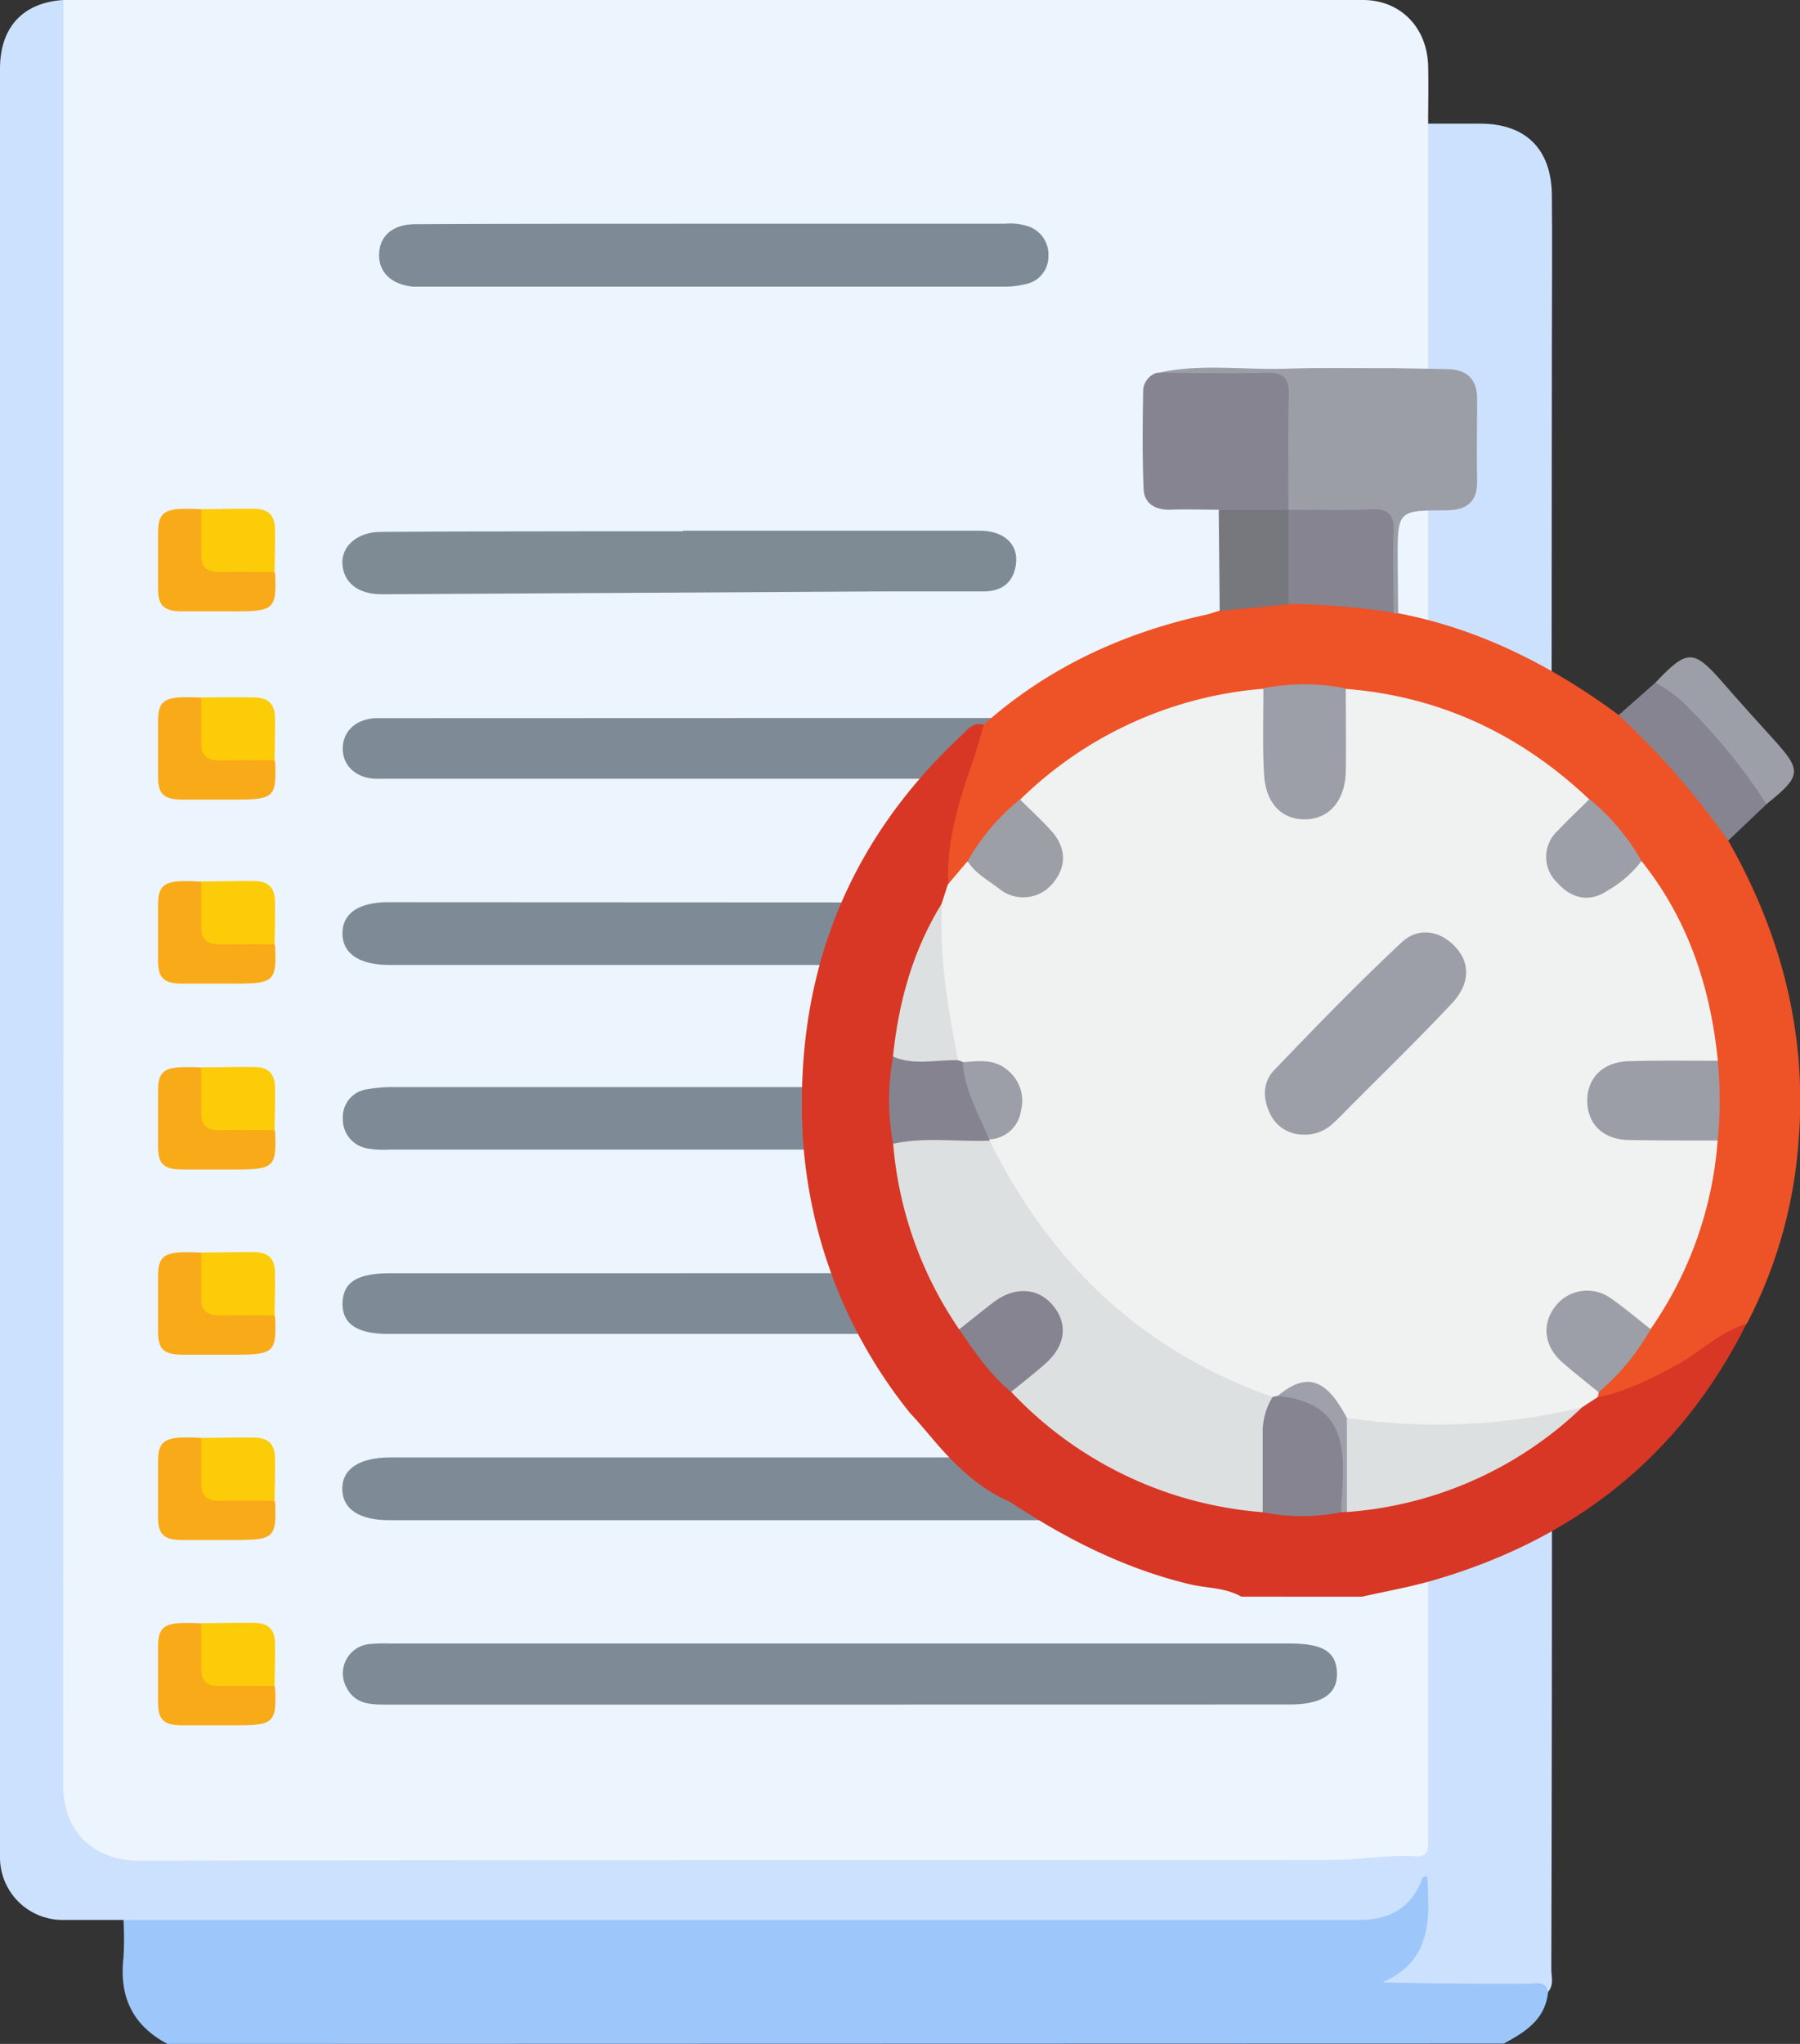 <svg xmlns="http://www.w3.org/2000/svg" viewBox="0 0 256.59 291.27"><rect x="0" y="0" width="256.59" height="291.27" fill="#333333" stroke="none"/><defs><style>.cls-1{fill:#9dc7fb;}.cls-2{fill:#ecf5fe;}.cls-3{fill:#cce1fe;}.cls-4{fill:#7e8b96;}.cls-5{fill:#7e8a95;}.cls-6{fill:#7e8b95;}.cls-7{fill:#d73724;}.cls-8{fill:#ee5227;}.cls-9{fill:#9c9ea6;}.cls-10{fill:#868490;}.cls-11{fill:#9c9fa7;}.cls-12{fill:#f0f1f1;}.cls-13{fill:#dde0e0;}.cls-14{fill:#868491;}.cls-15{fill:#868390;}.cls-16{fill:#9ea1a9;}.cls-17{fill:#77777e;}.cls-18{fill:#9b9ea6;}.cls-19{fill:#9c9fa6;}.cls-20{fill:#f9aa18;}.cls-21{fill:#fccc08;}</style></defs><g id="Слой_2" data-name="Слой 2"><g id="Layer_1" data-name="Layer 1"><path class="cls-1" d="M23.88,291.27c-5-2.63-6.91-6.77-6.28-12.3a45.27,45.27,0,0,0,0-5.34c1.54-1.33,3.42-.88,5.17-.88q68.61,0,137.22,0c10.7,0,21.4-.07,32.1,0,4.08,0,7.5-.86,9.64-4.67.35-.62.88-1.43,1.73-1.17.64.2.8,1,.86,1.69a19.37,19.37,0,0,1-.63,8.15,8.63,8.63,0,0,1-5.59,5.7c.5-.55,1.61-.59,2.67-.6,5.68-.05,11.37-.11,17.05,0,1.22,0,3.08-.33,2.86,2-.38,3.94-3.26,5.73-6.32,7.37Z"/><path class="cls-2" d="M9.06,0,194.28,0c5.33,0,9.15,3.88,9.3,9.38.07,2.75,0,5.5,0,8.24,1,1.09.91,2.45.91,3.76q0,33.74,0,67.45a8.25,8.25,0,0,1-.45,3.34c-1.54,1.81-2.29.06-3-.81-2.59-3-4.78-6.36-7.63-9.16-2.72-1.68-4.63-.92-5.32,2.16a27.14,27.14,0,0,0-.23,4.77c-.05,1.1.18,2.28-.8,3.16-1.21.08-1.79-.94-2.63-1.5-2.11-1.43-4.14-.68-4.83,1.76a10.76,10.76,0,0,0-.22,2.83V125c0,4.59,2,8.65,3.45,12.83q8.31,23.91,16.62,47.8c1.64,4.75,3.6,9.38,4.77,14.29a5.43,5.43,0,0,1,.18,1.55c.3,19.25.07,38.48.14,57.72V260c-.05,4.93-.51,5.36-5.31,5.46-59.3,1.29-118.6.21-177.9.56a21.39,21.39,0,0,1-5.64-.49,9.81,9.81,0,0,1-7.46-9c-.07-1,0-2.08,0-3.13q0-124,0-247.92C8.18,3.65,7.75,1.68,9.06,0Z"/><path class="cls-3" d="M9.06,0Q9.07,127.16,9,254.3c0,6.7,4.28,10.87,11,10.86,56.48-.12,113-.05,169.46-.1,4.14,0,8.28-.77,12.44-.53,1.23.06,1.71-.55,1.67-1.73,0-.75,0-1.51,0-2.27q0-29.86,0-59.73c1.4.08,1.5,1.31,1.83,2.22,4.94,13.63,9.58,27.36,14.35,41,.28.8.27,1.68.54,2.48a14.35,14.35,0,0,1-.47-4.07q0-11.8,0-23.6c0-1.13-.1-2.3.69-3.26,1.42,0,1.07.84.72,1.65q0,31.68-.09,63.36c0,1.09.41,2.28-.46,3.27-.37-1.69-1.74-1.15-2.77-1.16-6.82,0-13.64,0-20.83-.2,7.07-3.08,6.73-9.08,6.37-15.1-.77-.08-.8.64-1,1.08-1.73,3.7-4.72,5.13-8.69,5.13q-33.1,0-66.2,0H9.12A8.92,8.92,0,0,1,0,264.74v-.85q0-127,0-254.07C0,3.87,3.27.36,9.06,0Z"/><path class="cls-3" d="M221.16,123.49l-4.51-12c-3.54-4.95-7.33-9.69-11.15-14.42-.86-1.43-2.57-2.38-2.41-4.36.88-1,.48-2.18.48-3.27q0-35.91,0-71.82H211c6.47,0,10.15,3.6,10.22,10.17.07,7.38,0,14.76,0,22.15Q221.19,86.71,221.16,123.49Z"/><path class="cls-4" d="M119.67,128.6h64.26a14,14,0,0,1,2.83.08c2.16.44,3.65,1.74,3.77,4a4,4,0,0,1-3.39,4.55,15.28,15.28,0,0,1-3.1.28H55.54c-4.3,0-6.69-1.6-6.72-4.45s2.23-4.49,6.6-4.49Z"/><path class="cls-4" d="M119.55,216.64q-5,0-64,0c-4.32,0-6.7-1.56-6.76-4.4s2.36-4.55,6.87-4.55H183.91c4.39,0,6.65,1.47,6.73,4.37s-2.28,4.58-6.84,4.58Z"/><path class="cls-5" d="M119.78,102.32H184a16.2,16.2,0,0,1,3.12.12,4.31,4.31,0,0,1-.1,8.45,16.64,16.64,0,0,1-2.83.09h-129c-.57,0-1.14,0-1.71,0-2.78-.13-4.66-1.91-4.62-4.36s1.89-4.15,4.72-4.28c.85,0,1.71,0,2.56,0Z"/><path class="cls-5" d="M120.09,181.44h64.24a14,14,0,0,1,2.83.1,4,4,0,0,1,3.38,4.29A3.93,3.93,0,0,1,187,190a17.9,17.9,0,0,1-2.84.09H55.42c-4.52,0-6.65-1.42-6.59-4.39s2.12-4.25,6.73-4.25Z"/><path class="cls-5" d="M119.81,242.91q-32.55,0-65.1,0c-2.18,0-4.17-.2-5.31-2.42a4.19,4.19,0,0,1,3.16-6.19,23.14,23.14,0,0,1,3.12-.09h128.2c4.73,0,6.63,1.2,6.7,4.22s-2.17,4.47-6.81,4.47Z"/><path class="cls-4" d="M113.75,163.82H55.49a13.39,13.39,0,0,1-3.11-.16,4.2,4.2,0,0,1-3.51-4.25,4,4,0,0,1,3.51-4.19,21.56,21.56,0,0,1,3.67-.31q57.83,0,115.66,0a18.76,18.76,0,0,1,3.67.32,4,4,0,0,1,3.48,4.49,4.11,4.11,0,0,1-3.73,4,16.76,16.76,0,0,1-2.84.09Z"/><path class="cls-4" d="M101.8,31.88h41.47a8.15,8.15,0,0,1,3.35.39,4.22,4.22,0,0,1,2.83,4.19,4,4,0,0,1-3.11,4,13.09,13.09,0,0,1-3.36.39q-41.17,0-82.36,0c-.57,0-1.14,0-1.71,0-3.06-.28-4.89-2-4.87-4.49,0-2.7,1.92-4.41,5.16-4.41C73.4,31.87,87.6,31.89,101.8,31.88Z"/><path class="cls-6" d="M97.36,75.63q21.17,0,42.33,0c3.49,0,5.57,2,5.12,4.89-.39,2.51-2,3.75-4.54,3.76q-7,0-13.92,0l-70.72.4c-.47,0-1,0-1.42,0C51,84.64,49,83,48.81,80.43s2.11-4.6,5.38-4.63c10.32-.08,20.64-.07,31-.09H97.36Z"/><path class="cls-3" d="M203.56,199.7l.06-33.14c3.42,9.62,6.86,19.23,10.23,28.87,2.34,6.69,4.57,13.43,6.84,20.14v31.82l-.38.12c-.76-2-1.57-3.9-2.26-5.89q-6.87-19.65-13.71-39.33a13.69,13.69,0,0,0-.73-1.49C203.59,200.43,203.57,200.07,203.56,199.7Z"/><path class="cls-7" d="M176.94,227.53c-2.29-1.32-4.94-1.18-7.4-1.78-9.28-2.23-17.62-6.47-25.51-11.69-4.31-1.87-7.63-5-10.63-8.48-1.22-1.41-2.4-2.86-3.68-4.22a69.53,69.53,0,0,1-15.41-43.92c-.08-20.75,7.44-38.35,22.67-52.56.94-.88,1.81-2.19,3.48-1.5.86,2.21-.42,4.07-1.08,6a57.1,57.1,0,0,0-3.4,16.17,10.77,10.77,0,0,1-1.06,3.46,62.76,62.76,0,0,0-6.7,21.75,47.79,47.79,0,0,0,0,12,59.22,59.22,0,0,0,8.89,25.69,80.71,80.71,0,0,0,7.66,9.63c10.1,9.24,21.57,15.52,35.51,16.48,3.47.37,6.94.84,10.41,0,.38,0,.76,0,1.14,0a53.81,53.81,0,0,0,26.93-9.68c2.14-1.46,4.21-3,6.22-4.69a9.25,9.25,0,0,1,2.84-1.82A65.56,65.56,0,0,0,244.34,190c1.33-.87,2.59-2.59,4.61-1.34-9.44,18.92-24.66,30.8-44.8,36.59-3.28.94-6.66,1.53-10,2.29Z"/><path class="cls-8" d="M140.26,103.23c9.09-8.07,19.74-13,31.52-15.6.71-.15,1.4-.41,2.1-.62,2.92-2,6.36-1.54,9.61-2a47.23,47.23,0,0,1,14.83,1.51c.34.28.67.58,1,.87,11.66,2.25,21.93,7.49,31.41,14.49,6.63,4.72,12.31,10.28,15.62,17.89,7.64,13.44,11.35,27.77,10,43.28A66.15,66.15,0,0,1,249,188.65c-3.89,1.15-6.72,4.13-10.22,6s-7,3.65-10.95,4.46a1.11,1.11,0,0,1-.14-1c2.35-3.24,5.29-6,7.3-9.54a57.49,57.49,0,0,0,9-26.76c0-3.29,0-6.58,0-9.86a56.22,56.22,0,0,0-10.42-28.54,40.31,40.31,0,0,0-7.94-9.33c-9.75-8.66-20.94-14-34.08-15a28.74,28.74,0,0,0-11.09,0c-11.4.73-21.39,5-30.32,12-1.27,1-2.52,2-3.78,3-3.15,2.5-5.42,5.76-7.81,8.91-1,1.12-1.46,2.89-3.36,3-.34-6.39,1.68-12.3,3.72-18.21C139.39,106.28,139.8,104.75,140.26,103.23Z"/><path class="cls-9" d="M199.31,87.43l-.37,0-.33-.14c-1.65-2.33-1-5-1.05-7.54-.1-6,0-6-6.2-6-2.44,0-4.93.35-7.32-.54a2.16,2.16,0,0,1-.93-.94c-1.14-4.42-.39-8.93-.57-13.39-.17-4.16-.37-4.45-4.5-4.52-3,0-6,0-9,0-1.47,0-3,.09-4.17-1.17,6.11-1.45,12.31-.44,18.47-.65,5.09-.17,10.19-.06,15.29-.08,2.61.05,5.22.08,7.83.15s4.11,1.43,4.1,4.2c0,3.85-.07,7.71,0,11.57.08,3.24-1.5,4.34-4.59,4.35-6.73,0-6.73.11-6.73,6.93Z"/><path class="cls-10" d="M246.34,119.81a109.48,109.48,0,0,0-15.62-17.89L236,97.26a2.93,2.93,0,0,1,3.07.86,70.85,70.85,0,0,1,12.55,14.7,1.83,1.83,0,0,1,.21,1.77Z"/><path class="cls-11" d="M251.81,114.59a83,83,0,0,0-12.48-15.06A27,27,0,0,0,236,97.26c4.61-4.84,5.4-4.8,9.8.25,2.28,2.62,4.61,5.19,6.94,7.76C256.9,109.86,256.84,110.54,251.81,114.59Z"/><path class="cls-12" d="M227.89,198.4c0,.22-.07.45-.11.68l-2.27,1.48c-6.72,3.61-14.08,3.47-21.37,3.45-3.8,0-7.7.33-11.4-1a5.23,5.23,0,0,1-2.25-1.84c-3-3.67-4-3.85-8.12-1.63a3.85,3.85,0,0,1-1.05.26c-6.57-1.45-12.2-4.9-17.56-8.71a73,73,0,0,1-20-21.36,19.92,19.92,0,0,1-3.07-6.74,1.6,1.6,0,0,1,.41-1c2.34-1.49,4.1-3.34,3.17-6.38-.86-2.84-3.2-3.5-5.85-3.53a4.27,4.27,0,0,1-1.8-.45,2.82,2.82,0,0,1-.85-.87c-1.89-7.26-3.9-14.49-1.54-22l.88-2.71,2.77-3.27c2,.43,3.35,2,5,3.12a4.51,4.51,0,0,0,6.36-.59c1.84-1.92,1.37-4-.08-6.06-1.25-1.76-3.64-2.71-3.77-5.27a55.86,55.86,0,0,1,34.68-15.83c1.36,1.89.82,4.07.91,6.15.1,2.23-.16,4.49.38,6.69.6,2.46,1.77,4.56,4.63,4.55,3.1,0,4.21-2.31,4.66-4.92s.13-5.21.21-7.82c0-1.6-.17-3.27,1-4.63,13.48,1.06,25,6.54,34.73,15.78-.12,2.25-2.12,3.18-3.33,4.66-2.06,2.51-2.29,4.6-.45,6.58,2,2.17,4.19,2.12,6.61.53,1.52-1,2.65-2.62,4.59-3,6.65,8.33,9.83,18,10.87,28.47-1.28,1.31-3,1.05-4.54,1.09-2.59.08-5.2-.14-7.78.13-3.12.32-5,2.09-5,4.48s1.95,4.2,5,4.43c2.71.2,5.44,0,8.15.09,1.46,0,3-.15,4.14,1.15a54,54,0,0,1-9.61,26.92c-2.26.18-3.49-1.57-5-2.71-2.9-2.15-5.78-2.19-7.61-.06s-1.32,4.91,1.48,7.35C225.56,195.31,227.34,196.32,227.89,198.4Z"/><path class="cls-13" d="M141.08,162.55c8.62,17.51,21.8,30,40.33,36.53-.77,5.45.63,11.08-1.39,16.42a55,55,0,0,1-35.87-17.15c.35-2.09,2.18-2.9,3.57-4.09,2.94-2.52,3.51-5,1.65-7.41s-4.91-2.36-7.92.05c-1.41,1.14-2.51,2.88-4.72,2.54A54.71,54.71,0,0,1,127.32,163a1.54,1.54,0,0,1,1.24-1.24C132.77,161.28,137.05,160.18,141.08,162.55Z"/><path class="cls-13" d="M192,202.06a88.6,88.6,0,0,0,33.52-1.5A54.07,54.07,0,0,1,192,215.47,17.78,17.78,0,0,1,192,202.06Z"/><path class="cls-14" d="M180,215.5c0-4,0-7.92,0-11.87a9.64,9.64,0,0,1,1.4-4.55l.72-.16a16.5,16.5,0,0,1,3,.17c5.93,1.25,6.48,1.84,6.4,7.88,0,2.84.4,5.7-.31,8.52A28,28,0,0,1,180,215.5Z"/><path class="cls-15" d="M141.08,162.55c-4.58.19-9.2-.55-13.76.44a33.25,33.25,0,0,1,0-12.42c3.13-.57,6.26-1.11,9.27.52l.68.25c1.72,3.52,3.68,6.95,3.74,11Z"/><path class="cls-14" d="M136.73,189.44c1.64-1.3,3.27-2.62,4.93-3.89,2.92-2.22,6.22-2.07,8.32.34,2.31,2.64,2,5.85-1,8.47-1.56,1.39-3.23,2.67-4.86,4C141.09,195.88,138.93,192.64,136.73,189.44Z"/><path class="cls-13" d="M136.56,151.09c-3.09-.1-6.25.79-9.27-.52.81-7.77,2.82-15.16,7-21.87C133.83,136.29,135.13,143.7,136.56,151.09Z"/><path class="cls-16" d="M191.19,215.49c0-.25,0-.5,0-.75.47-7.27,1.39-14.79-9.05-15.82,4.1-3.4,6.88-2.52,9.86,3.14q0,6.7,0,13.41Z"/><path class="cls-14" d="M164.89,53.13c5.2,0,10.4.13,15.6,0,2.4-.06,3.29.69,3.23,3.16-.15,5.44-.05,10.9-.05,16.35a10.35,10.35,0,0,1-9.94,0c-2.36,0-4.71-.1-7.06,0-2.07,0-3.55-.93-3.64-2.9-.21-4.69-.15-9.4-.07-14.1A2.76,2.76,0,0,1,164.89,53.13Z"/><path class="cls-17" d="M173.73,72.69l9.94,0h0a17.11,17.11,0,0,1,0,13.43l-9.8.94Z"/><path class="cls-11" d="M191.84,98.11c0,4,.06,7.92,0,11.87-.11,4.17-2.42,6.77-5.82,6.78s-5.59-2.35-5.83-6.42-.08-8.17-.1-12.25A29.76,29.76,0,0,1,191.84,98.11Z"/><path class="cls-14" d="M183.68,86.07q0-6.72,0-13.43c4,0,7.92.12,11.86-.06,2.51-.11,3.21.88,3.12,3.24-.15,3.82,0,7.66,0,11.49A99.58,99.58,0,0,0,183.68,86.07Z"/><path class="cls-18" d="M244.86,162.53c-4.24,0-8.48,0-12.72-.07-3.55-.08-5.78-2.2-5.87-5.41-.1-3.36,2.15-5.7,5.88-5.82,4.23-.13,8.47-.06,12.71-.07A56.11,56.11,0,0,1,244.86,162.53Z"/><path class="cls-11" d="M227.89,198.4c-1.73-1.41-3.49-2.78-5.17-4.25-2.6-2.26-3-5.43-1-8a5.73,5.73,0,0,1,8-1.06c1.93,1.34,3.72,2.88,5.58,4.32A32.9,32.9,0,0,1,227.89,198.4Z"/><path class="cls-19" d="M145.39,113.92c1.5,1.5,3.07,2.92,4.48,4.49,2.11,2.37,2.24,5,.22,7.45a5.43,5.43,0,0,1-7.69.76c-1.56-1.2-3.38-2.15-4.47-3.9A30.77,30.77,0,0,1,145.39,113.92Z"/><path class="cls-11" d="M234,122.69a16,16,0,0,1-4.74,4.16c-2.73,1.87-5.31,1.18-7.32-1.11a5.05,5.05,0,0,1,.15-7.39c1.45-1.54,3-3,4.49-4.47A31.41,31.41,0,0,1,234,122.69Z"/><path class="cls-11" d="M185.61,161.68a5.15,5.15,0,0,1-4.5-2.85c-1.13-2.21-1.14-4.58.51-6.31,5.94-6.21,11.94-12.39,18.22-18.26,2.14-2,5.13-1.83,7.44.49s2.39,5.38-.37,8.3c-4.7,5-9.62,9.78-14.46,14.64-.79.8-1.56,1.61-2.4,2.37A5.75,5.75,0,0,1,185.61,161.68Z"/><path class="cls-11" d="M141,162.37c-1.45-3.61-3.55-7-3.74-11,2.22-.15,4.43-.54,6.39,1.15a5.59,5.59,0,0,1,1.9,5.7A4.75,4.75,0,0,1,141,162.37Z"/><path class="cls-20" d="M39.14,81.52a1.89,1.89,0,0,1,.09.38c.19,4.86-.21,5.22-5.68,5.22-2.5,0-5,0-7.5,0-2.68,0-3.5-.78-3.52-3.2,0-2.66,0-5.33,0-8s.81-3.41,3.95-3.41c.74,0,1.47,0,2.21.07,1.15,1.53.56,3.25.62,4.89.12,3.18.34,3.36,3.87,3.48C35.17,81,37.27,80.42,39.14,81.52Z"/><path class="cls-21" d="M39.14,81.52c-2.58,0-5.16-.07-7.73,0-1.95.07-2.7-.78-2.72-2.32,0-2.22,0-4.43,0-6.64,2.48,0,5-.09,7.45-.06,2.07,0,3,.89,3.06,2.79C39.24,77.39,39.17,79.46,39.14,81.52Z"/><path class="cls-20" d="M39.14,108.35a1.75,1.75,0,0,1,.09.38c.19,4.85-.21,5.22-5.68,5.22-2.5,0-5,0-7.5,0-2.68,0-3.5-.77-3.52-3.19,0-2.67,0-5.33,0-8s.81-3.4,3.95-3.4c.74,0,1.47,0,2.21.06,1.15,1.54.56,3.26.62,4.9.12,3.18.34,3.36,3.87,3.47C35.17,107.85,37.27,107.25,39.14,108.35Z"/><path class="cls-21" d="M39.14,108.35c-2.58,0-5.16-.08-7.73,0-1.95.08-2.7-.78-2.72-2.32,0-2.21,0-4.42,0-6.64,2.48,0,5-.08,7.45,0,2.07,0,3,.89,3.06,2.79C39.24,104.22,39.17,106.28,39.14,108.35Z"/><path class="cls-20" d="M39.14,134.57a1.83,1.83,0,0,1,.09.39c.19,4.85-.21,5.21-5.68,5.21-2.5,0-5,0-7.5,0-2.68,0-3.5-.78-3.52-3.2,0-2.66,0-5.33,0-8s.81-3.41,3.95-3.41c.74,0,1.47.05,2.21.07,1.15,1.53.56,3.26.62,4.89.12,3.19.34,3.37,3.87,3.48C35.17,134.07,37.27,133.48,39.14,134.57Z"/><path class="cls-21" d="M39.14,134.57c-2.58,0-5.16-.07-7.73,0-1.95.07-2.7-.78-2.72-2.32,0-2.21,0-4.43,0-6.64,2.48,0,5-.09,7.45-.06,2.07,0,3,.89,3.06,2.8C39.24,130.44,39.17,132.51,39.14,134.57Z"/><path class="cls-20" d="M39.14,161.06a1.75,1.75,0,0,1,.09.38c.19,4.86-.21,5.22-5.68,5.22-2.5,0-5,0-7.5,0-2.68,0-3.5-.77-3.52-3.19,0-2.67,0-5.33,0-8s.81-3.4,3.95-3.4c.74,0,1.47,0,2.21.06,1.15,1.54.56,3.26.62,4.9.12,3.18.34,3.36,3.87,3.48C35.17,160.56,37.27,160,39.14,161.06Z"/><path class="cls-21" d="M39.14,161.06c-2.58,0-5.16-.07-7.73,0-1.95.08-2.7-.77-2.72-2.31,0-2.22,0-4.43,0-6.65,2.48,0,5-.08,7.45-.05,2.07,0,3,.89,3.06,2.79C39.24,156.93,39.17,159,39.14,161.06Z"/><path class="cls-20" d="M39.14,187.45a1.89,1.89,0,0,1,.09.38c.19,4.86-.21,5.22-5.68,5.22-2.5,0-5,0-7.5,0-2.68,0-3.5-.77-3.52-3.19,0-2.66,0-5.33,0-8s.81-3.41,3.95-3.41c.74,0,1.47,0,2.21.07,1.15,1.53.56,3.25.62,4.89.12,3.18.34,3.36,3.87,3.48C35.17,187,37.27,186.35,39.14,187.45Z"/><path class="cls-21" d="M39.14,187.45c-2.58,0-5.16-.07-7.73,0-1.95.07-2.7-.78-2.72-2.32,0-2.22,0-4.43,0-6.64,2.48,0,5-.09,7.45-.06,2.07,0,3,.89,3.06,2.79C39.24,183.32,39.17,185.39,39.14,187.45Z"/><path class="cls-20" d="M39.14,213.87a1.62,1.62,0,0,1,.09.38c.19,4.85-.21,5.21-5.68,5.21-2.5,0-5,0-7.5,0-2.68,0-3.5-.77-3.52-3.2,0-2.66,0-5.33,0-8s.81-3.4,3.95-3.41c.74,0,1.47,0,2.21.07,1.15,1.53.56,3.26.62,4.89.12,3.19.34,3.37,3.87,3.48C35.17,213.36,37.27,212.77,39.14,213.87Z"/><path class="cls-21" d="M39.14,213.87c-2.58,0-5.16-.08-7.73,0-1.95.07-2.7-.78-2.72-2.32,0-2.21,0-4.43,0-6.64,2.48,0,5-.09,7.45-.05,2.07,0,3,.89,3.06,2.79C39.24,209.73,39.17,211.8,39.14,213.87Z"/><path class="cls-20" d="M39.14,240.27a1.75,1.75,0,0,1,.09.38c.19,4.86-.21,5.22-5.68,5.22-2.5,0-5,0-7.5,0-2.68,0-3.5-.77-3.52-3.19,0-2.67,0-5.33,0-8s.81-3.4,3.95-3.4c.74,0,1.47,0,2.21.06,1.15,1.54.56,3.26.62,4.9.12,3.18.34,3.36,3.87,3.48C35.17,239.77,37.27,239.17,39.14,240.27Z"/><path class="cls-21" d="M39.14,240.27c-2.58,0-5.16-.07-7.73,0-1.95.08-2.7-.77-2.72-2.31,0-2.22,0-4.43,0-6.65,2.48,0,5-.08,7.45-.05,2.07,0,3,.89,3.06,2.79C39.24,236.14,39.17,238.21,39.14,240.27Z"/></g></g></svg>